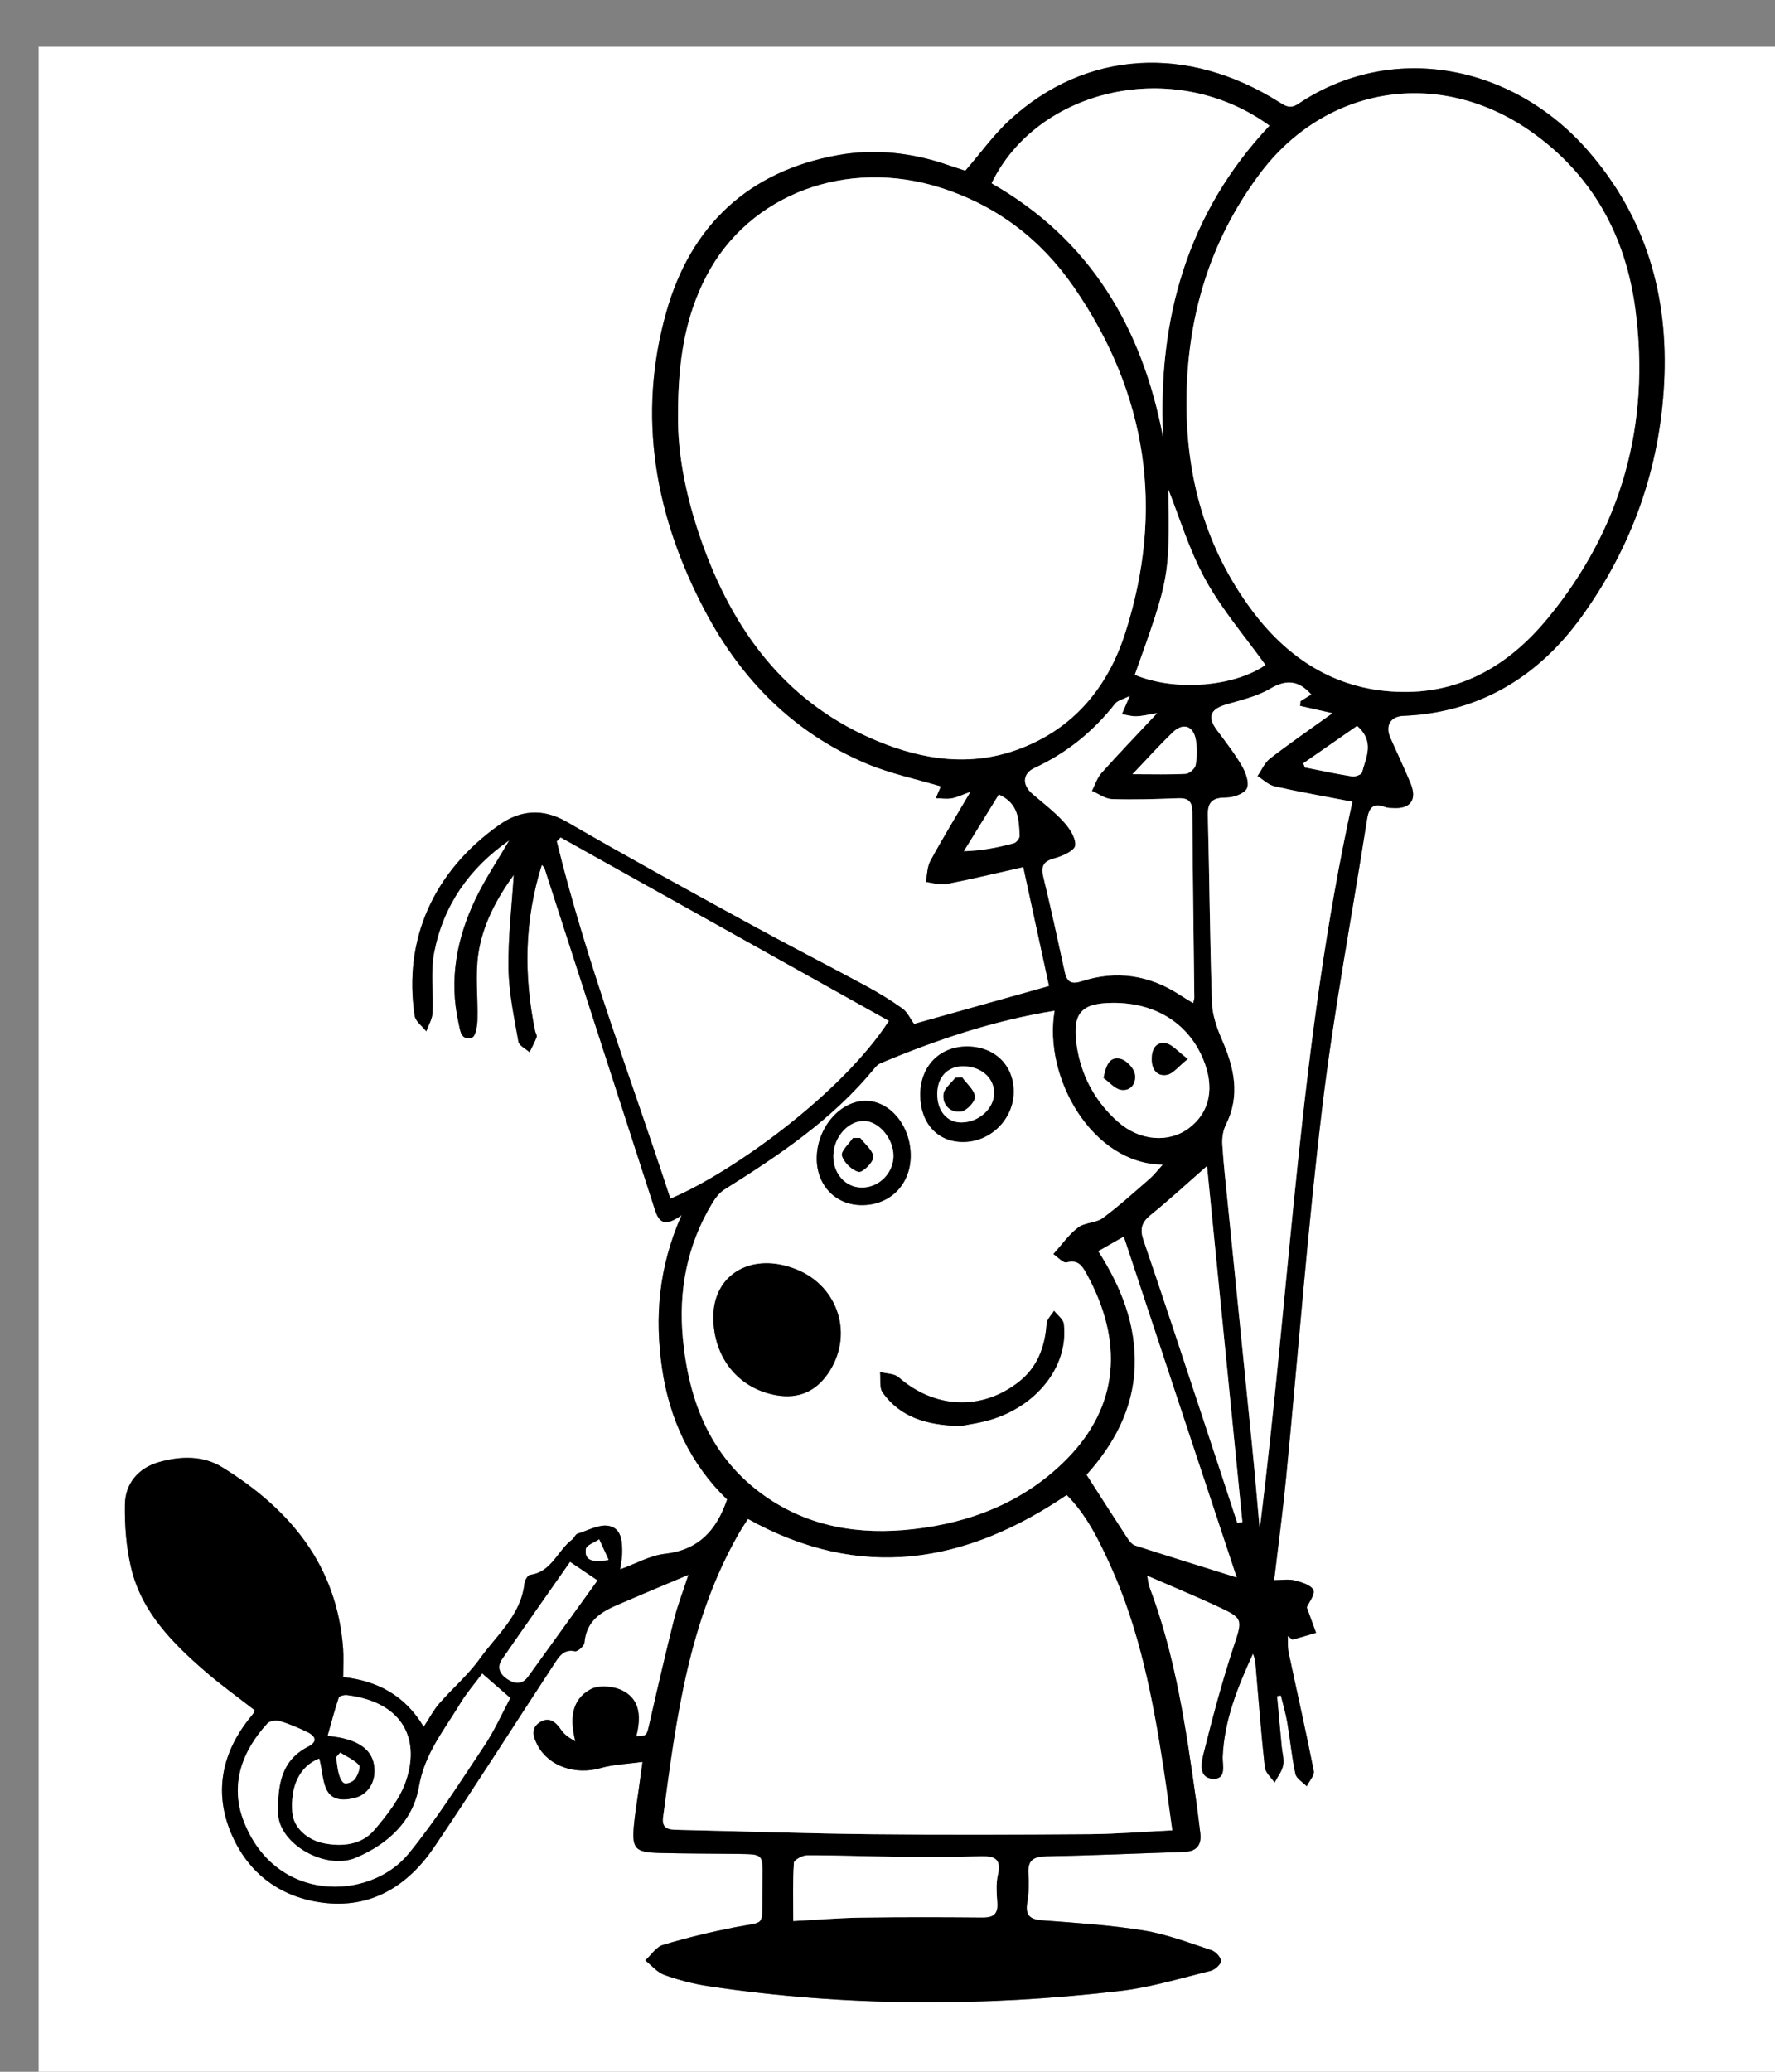 <?xml version="1.0" encoding="utf-8"?>
<!-- Generator: Adobe Illustrator 16.0.0, SVG Export Plug-In . SVG Version: 6.00 Build 0)  -->
<!DOCTYPE svg PUBLIC "-//W3C//DTD SVG 1.1//EN" "http://www.w3.org/Graphics/SVG/1.1/DTD/svg11.dtd">
<svg version="1.1" id="Lager_1" xmlns="http://www.w3.org/2000/svg" xmlns:xlink="http://www.w3.org/1999/xlink" x="0px" y="0px"
	 width="300px" height="350px" viewBox="0 0 300 350" enable-background="new 0 0 300 350" xml:space="preserve">
<rect x="0" y="0" width="300" height="350" fill="#808080" stroke="none"/>
<g>
	<path fill="#FFFFFF" d="M6.532,7.904c100.178,0,200.355,0,300.533,0c0,114.209,0,228.419,0,342.629c-100.178,0-200.355,0-300.533,0
		C6.533,236.323,6.533,122.113,6.532,7.904z M58.002,283.319c0-1.857,0.095-3.36-0.015-4.848c-1.041-14.043-8.987-23.54-20.435-30.6
		c-3.267-2.015-7.06-1.882-10.612-0.887c-3.438,0.963-5.763,3.521-5.825,7.15c-0.062,3.598,0.221,7.305,1.06,10.793
		c1.785,7.426,6.974,12.638,12.524,17.447c2.668,2.312,5.555,4.371,8.335,6.538c-0.065,0.2-0.083,0.389-0.179,0.521
		c-0.259,0.358-0.555,0.689-0.828,1.037c-4.389,5.594-5.763,11.936-3.247,18.517c2.688,7.03,8.145,11.447,15.694,12.438
		c8.262,1.084,14.488-2.834,18.952-9.438c6.886-10.188,13.473-20.576,20.227-30.853c0.793-1.206,1.554-2.585,3.538-2.174
		c0.436,0.09,1.542-0.886,1.591-1.437c0.415-4.667,4.152-5.762,7.539-7.234c3.127-1.36,6.281-2.658,10.046-4.246
		c-0.973,2.972-1.843,5.178-2.414,7.459c-1.464,5.844-2.824,11.715-4.164,17.59c-0.491,2.153-0.413,2.172-2.247,2.243
		c0.771-3.045,0.792-6.13-2.294-7.715c-1.506-0.773-4.046-0.993-5.442-0.229c-3.342,1.828-3.459,5.188-2.559,8.788
		c-0.998-0.544-1.855-1.123-2.394-1.919c-0.905-1.337-1.979-2.254-3.516-1.356c-1.725,1.008-1.204,2.574-0.455,3.978
		c1.904,3.558,6.426,5.023,10.646,3.812c2.133-0.612,4.426-0.674,7.071-1.044c-0.299,2.165-0.514,3.72-0.729,5.273
		c-0.231,1.671-0.514,3.335-0.685,5.012c-0.449,4.414,0.03,4.999,4.42,5.108c4.438,0.11,8.879,0.1,13.319,0.158
		c4.009,0.055,4.009,0.064,3.967,3.926c-0.012,1.066-0.012,2.132-0.026,3.197c-0.071,5.283,0.484,4.259-4.681,5.271
		c-4.082,0.8-8.143,1.777-12.125,2.974c-1.159,0.348-2.011,1.719-3.003,2.62c1.072,0.845,2.024,2.025,3.242,2.461
		c2.41,0.861,4.937,1.52,7.468,1.898c23.145,3.453,46.354,3.496,69.558,0.802c5.158-0.6,10.214-2.15,15.285-3.392
		c0.721-0.177,1.735-1.08,1.751-1.669c0.016-0.613-0.904-1.593-1.608-1.825c-3.777-1.243-7.551-2.7-11.447-3.332
		c-5.679-0.921-11.456-1.279-17.204-1.716c-2.094-0.159-2.825-0.899-2.481-2.996c0.257-1.563,0.32-3.194,0.199-4.775
		c-0.182-2.37,0.808-3.008,3.087-3.046c7.721-0.13,15.437-0.492,23.156-0.734c2.156-0.067,3.069-1.108,2.799-3.229
		c-0.225-1.76-0.427-3.522-0.674-5.279c-1.733-12.304-3.501-24.601-7.942-36.312c-0.169-0.446-0.189-0.948-0.363-1.871
		c4.136,1.796,7.902,3.347,11.595,5.057c4.835,2.237,4.587,2.219,2.922,7.295c-1.927,5.876-3.506,11.873-5.013,17.873
		c-0.367,1.467-0.79,3.957,1.572,4.103c2.422,0.149,1.638-2.337,1.696-3.714c0.264-6.229,2.55-11.823,5.114-17.411
		c0.343,0.76,0.41,1.494,0.474,2.229c0.489,5.656,0.913,11.32,1.535,16.962c0.1,0.908,1.076,1.72,1.648,2.575
		c0.505-0.967,1.242-1.888,1.448-2.915c0.199-0.998-0.151-2.104-0.251-3.165c-0.264-2.841-0.521-5.683-0.782-8.523
		c0.217-0.031,0.433-0.062,0.649-0.093c0.367,1.52,0.822,3.024,1.084,4.562c0.491,2.887,0.756,5.816,1.371,8.673
		c0.172,0.796,1.25,1.396,1.912,2.085c0.423-0.862,1.34-1.821,1.193-2.571c-1.317-6.69-2.839-13.341-4.25-20.014
		c-0.191-0.903-0.104-1.866-0.146-2.802c0.261,0.209,0.521,0.419,0.78,0.628c1.334-0.384,2.669-0.769,4.002-1.153
		c-0.536-1.474-1.072-2.948-1.571-4.317c0.348-0.811,1.453-2.203,1.118-2.915c-0.405-0.86-1.987-1.326-3.146-1.619
		c-1.036-0.263-2.19-0.056-3.488-0.056c0.713-6.054,1.472-11.67,2.021-17.308c2.029-20.84,3.604-41.733,6.099-62.518
		c1.954-16.28,5.033-32.424,7.566-48.637c0.305-1.951,0.97-2.983,3.104-2.14c0.397,0.157,0.875,0.128,1.318,0.158
		c2.918,0.192,4.089-1.389,2.955-4.139c-1.081-2.622-2.312-5.182-3.452-7.779c-0.868-1.977,0.054-3.554,2.183-3.643
		c12.821-0.537,22.75-6.521,30.104-16.672c8.518-11.761,13.266-25.018,14.016-39.588c0.755-14.696-3.057-27.951-12.846-39.185
		c-12.933-14.842-33.373-18.413-48.954-7.962c-1.395,0.936-2.174,0.412-3.256-0.27c-15.542-9.794-32.695-8.754-45.479,2.947
		c-2.78,2.545-5.014,5.688-7.575,8.642c-0.877-0.288-1.89-0.604-2.892-0.952c-6.073-2.11-12.372-2.816-18.638-1.69
		c-15.099,2.713-24.846,11.876-28.982,26.429c-5.032,17.708-1.92,34.657,6.595,50.708c6.139,11.571,14.982,20.471,27.152,25.624
		c4.096,1.734,8.539,2.645,12.643,3.877c-0.224,0.521-0.54,1.255-0.856,1.989c0.891,0.019,1.803,0.169,2.664,0.021
		c0.911-0.157,1.772-0.598,3.205-1.112c-2.469,4.212-4.722,7.892-6.783,11.677c-0.56,1.028-0.543,2.371-0.791,3.569
		c1.151,0.137,2.36,0.569,3.444,0.358c4.315-0.835,8.593-1.872,13.042-2.869c1.506,6.944,2.942,13.569,4.359,20.104
		c-7.965,2.234-15.598,4.375-22.825,6.403c-0.686-0.944-1.139-2.013-1.945-2.589c-1.941-1.39-3.996-2.646-6.098-3.782
		c-6.71-3.625-13.503-7.098-20.189-10.764c-10.19-5.586-20.388-11.165-30.439-16.994c-4.123-2.391-7.944-1.972-11.452,0.51
		c-11.169,7.904-16.22,19.399-14.278,32.24c0.144,0.949,1.283,1.747,1.96,2.616c0.368-1.029,1-2.045,1.054-3.091
		c0.174-3.43-0.371-6.971,0.284-10.287c1.57-7.946,5.946-14.211,12.702-18.895c-1.977,3.394-4.103,6.542-5.722,9.931
		c-3.172,6.639-4.513,13.63-2.856,20.958c0.271,1.198,0.374,3.075,2.291,2.423c0.582-0.198,0.863-1.937,0.892-2.98
		c0.104-3.695-0.384-7.456,0.139-11.077c0.73-5.047,3.175-9.5,6.002-13.404c-0.329,5.225-0.976,10.52-0.893,15.803
		c0.064,4.133,0.958,8.265,1.678,12.363c0.12,0.685,1.227,1.196,1.877,1.787c0.413-0.849,0.876-1.678,1.207-2.556
		c0.101-0.267-0.188-0.666-0.259-1.012c-1.947-9.414-1.824-18.736,1.129-28.079c0.244,0.277,0.411,0.386,0.458,0.533
		c6.138,18.982,12.261,37.968,18.407,56.948c0.64,1.977,1.149,4.357,4.759,1.689c-3.916,8.866-4.545,17.27-3.308,25.833
		c1.252,8.672,4.838,16.257,11.004,22.21c-1.801,5.272-4.871,8.555-10.53,9.184c-2.507,0.278-4.891,1.663-7.562,2.63
		c0.158-1.109,0.324-1.798,0.342-2.49c0.052-2.001,0.018-4.424-2.221-4.86c-1.637-0.319-3.568,0.772-5.339,1.329
		c-0.356,0.112-0.526,0.718-0.873,0.974c-2.483,1.842-3.445,5.487-7.121,5.968c-0.383,0.05-0.892,0.902-0.948,1.425
		c-0.577,5.388-4.667,8.72-7.529,12.717c-1.978,2.763-4.637,5.029-6.884,7.611c-0.961,1.104-1.648,2.448-2.615,3.919
		C68.451,286.431,63.833,283.975,58.002,283.319z"/>
	<path fill-rule="evenodd" clip-rule="evenodd" d="M58.002,283.319c5.831,0.655,10.449,3.111,13.611,8.41
		c0.967-1.471,1.653-2.814,2.615-3.919c2.247-2.582,4.906-4.849,6.884-7.611c2.862-3.997,6.952-7.329,7.529-12.717
		c0.056-0.522,0.564-1.375,0.948-1.425c3.675-0.48,4.638-4.126,7.121-5.968c0.347-0.256,0.517-0.861,0.873-0.974
		c1.771-0.557,3.703-1.648,5.339-1.329c2.239,0.437,2.272,2.859,2.221,4.86c-0.018,0.692-0.184,1.381-0.342,2.49
		c2.671-0.967,5.055-2.352,7.562-2.63c5.659-0.629,8.729-3.911,10.53-9.184c-6.167-5.953-9.752-13.538-11.004-22.21
		c-1.237-8.563-0.607-16.967,3.308-25.833c-3.61,2.668-4.119,0.287-4.759-1.689c-6.146-18.979-12.269-37.966-18.407-56.948
		c-0.047-0.147-0.215-0.256-0.458-0.533c-2.953,9.343-3.076,18.665-1.129,28.079c0.071,0.346,0.359,0.746,0.259,1.012
		c-0.331,0.878-0.794,1.708-1.207,2.556c-0.65-0.591-1.757-1.103-1.877-1.787c-0.719-4.098-1.613-8.23-1.678-12.363
		c-0.083-5.284,0.564-10.579,0.893-15.803c-2.827,3.903-5.272,8.356-6.002,13.404c-0.523,3.622-0.036,7.382-0.139,11.077
		c-0.029,1.044-0.311,2.783-0.892,2.98c-1.917,0.652-2.02-1.225-2.291-2.423c-1.656-7.328-0.315-14.319,2.856-20.958
		c1.62-3.39,3.746-6.537,5.722-9.931c-6.756,4.684-11.132,10.949-12.702,18.895c-0.655,3.316-0.11,6.857-0.284,10.287
		c-0.054,1.046-0.687,2.062-1.054,3.091c-0.677-0.869-1.816-1.667-1.96-2.616c-1.942-12.841,3.109-24.336,14.278-32.24
		c3.508-2.482,7.33-2.901,11.452-0.51c10.051,5.829,20.249,11.407,30.439,16.994c6.687,3.666,13.479,7.139,20.189,10.764
		c2.102,1.136,4.157,2.392,6.098,3.782c0.807,0.577,1.26,1.646,1.945,2.589c7.228-2.027,14.86-4.168,22.825-6.403
		c-1.417-6.535-2.854-13.16-4.359-20.104c-4.449,0.998-8.727,2.034-13.042,2.869c-1.084,0.21-2.293-0.222-3.444-0.358
		c0.248-1.198,0.231-2.541,0.791-3.569c2.062-3.785,4.314-7.465,6.783-11.677c-1.433,0.514-2.294,0.955-3.205,1.112
		c-0.861,0.148-1.773-0.002-2.664-0.021c0.316-0.734,0.633-1.468,0.856-1.989c-4.104-1.232-8.547-2.143-12.643-3.877
		c-12.17-5.153-21.013-14.053-27.152-25.624c-8.515-16.051-11.627-33-6.595-50.708c4.136-14.553,13.883-23.715,28.982-26.429
		c6.266-1.126,12.564-0.42,18.638,1.69c1.002,0.348,2.015,0.664,2.892,0.952c2.562-2.954,4.795-6.097,7.575-8.642
		c12.784-11.702,29.938-12.742,45.479-2.947c1.082,0.682,1.861,1.205,3.256,0.27c15.581-10.45,36.021-6.88,48.954,7.962
		c9.789,11.234,13.601,24.489,12.846,39.185c-0.75,14.571-5.498,27.828-14.016,39.588c-7.354,10.152-17.283,16.136-30.104,16.672
		c-2.129,0.089-3.051,1.666-2.183,3.643c1.14,2.598,2.371,5.157,3.452,7.779c1.134,2.75-0.037,4.331-2.955,4.139
		c-0.443-0.03-0.921-0.001-1.318-0.158c-2.135-0.843-2.8,0.189-3.104,2.14c-2.533,16.212-5.612,32.357-7.566,48.637
		c-2.495,20.784-4.069,41.678-6.099,62.518c-0.549,5.638-1.308,11.254-2.021,17.308c1.298,0,2.452-0.207,3.488,0.056
		c1.159,0.293,2.741,0.759,3.146,1.619c0.335,0.712-0.771,2.104-1.118,2.915c0.499,1.369,1.035,2.844,1.571,4.317
		c-1.333,0.385-2.668,0.77-4.002,1.153c-0.26-0.209-0.52-0.419-0.78-0.628c0.042,0.936-0.045,1.898,0.146,2.802
		c1.411,6.673,2.933,13.323,4.25,20.014c0.146,0.75-0.771,1.709-1.193,2.571c-0.662-0.689-1.74-1.289-1.912-2.085
		c-0.615-2.856-0.88-5.786-1.371-8.673c-0.262-1.538-0.717-3.043-1.084-4.562c-0.217,0.03-0.433,0.062-0.649,0.093
		c0.261,2.841,0.519,5.683,0.782,8.523c0.1,1.061,0.45,2.167,0.251,3.165c-0.206,1.027-0.943,1.948-1.448,2.915
		c-0.572-0.855-1.549-1.667-1.648-2.575c-0.622-5.642-1.046-11.306-1.535-16.962c-0.063-0.735-0.131-1.47-0.474-2.229
		c-2.564,5.588-4.851,11.182-5.114,17.411c-0.059,1.377,0.726,3.863-1.696,3.714c-2.362-0.146-1.939-2.636-1.572-4.103
		c1.507-6,3.086-11.997,5.013-17.873c1.665-5.076,1.913-5.058-2.922-7.295c-3.692-1.71-7.459-3.261-11.595-5.057
		c0.174,0.923,0.194,1.425,0.363,1.871c4.441,11.712,6.209,24.009,7.942,36.312c0.247,1.757,0.449,3.52,0.674,5.279
		c0.271,2.121-0.643,3.162-2.799,3.229c-7.72,0.242-15.436,0.604-23.156,0.734c-2.279,0.038-3.269,0.676-3.087,3.046
		c0.121,1.581,0.058,3.212-0.199,4.775c-0.344,2.097,0.388,2.837,2.481,2.996c5.748,0.437,11.525,0.795,17.204,1.716
		c3.896,0.632,7.67,2.089,11.447,3.332c0.704,0.232,1.624,1.212,1.608,1.825c-0.016,0.589-1.03,1.492-1.751,1.669
		c-5.071,1.241-10.127,2.792-15.285,3.392c-23.204,2.694-46.414,2.651-69.558-0.802c-2.532-0.379-5.059-1.037-7.468-1.898
		c-1.218-0.436-2.17-1.616-3.242-2.461c0.993-0.901,1.845-2.272,3.003-2.62c3.981-1.196,8.043-2.174,12.125-2.974
		c5.166-1.013,4.61,0.012,4.681-5.271c0.015-1.065,0.015-2.131,0.026-3.197c0.042-3.861,0.042-3.871-3.967-3.926
		c-4.439-0.059-8.881-0.048-13.319-0.158c-4.39-0.109-4.869-0.694-4.42-5.108c0.171-1.677,0.454-3.341,0.685-5.012
		c0.215-1.554,0.43-3.108,0.729-5.273c-2.645,0.37-4.938,0.432-7.071,1.044c-4.221,1.212-8.743-0.254-10.646-3.812
		c-0.75-1.403-1.271-2.97,0.455-3.978c1.538-0.897,2.611,0.02,3.516,1.356c0.538,0.796,1.396,1.375,2.394,1.919
		c-0.901-3.6-0.783-6.96,2.559-8.788c1.396-0.764,3.936-0.544,5.442,0.229c3.086,1.585,3.065,4.67,2.294,7.715
		c1.834-0.071,1.756-0.09,2.247-2.243c1.34-5.875,2.7-11.746,4.164-17.59c0.571-2.281,1.441-4.487,2.414-7.459
		c-3.765,1.588-6.919,2.886-10.046,4.246c-3.387,1.473-7.124,2.567-7.539,7.234c-0.049,0.551-1.155,1.526-1.591,1.437
		c-1.983-0.411-2.745,0.968-3.538,2.174c-6.754,10.276-13.341,20.665-20.227,30.853c-4.464,6.604-10.69,10.522-18.952,9.438
		c-7.55-0.991-13.006-5.408-15.694-12.438c-2.517-6.581-1.143-12.923,3.247-18.517c0.273-0.348,0.569-0.679,0.828-1.037
		c0.096-0.133,0.113-0.321,0.179-0.521c-2.78-2.167-5.667-4.227-8.335-6.538c-5.551-4.81-10.74-10.021-12.524-17.447
		c-0.838-3.488-1.121-7.195-1.06-10.793c0.062-3.629,2.387-6.188,5.825-7.15c3.552-0.995,7.345-1.128,10.612,0.887
		c11.448,7.06,19.394,16.557,20.435,30.6C58.097,279.959,58.002,281.462,58.002,283.319z M200.537,67.942
		c-0.031,12.891,3.307,24.752,11.046,35.147c6.573,8.828,15.299,14.024,26.538,13.797c9.793-0.198,17.448-5.119,23.472-12.441
		c12.497-15.189,17.37-32.771,14.811-52.179c-1.643-12.445-7.309-22.877-17.903-30.215c-15.311-10.604-34.442-7.583-45.588,7.33
		C204.383,40.794,200.573,53.769,200.537,67.942z M114.6,69.857c-0.146,7.261,1.608,15.298,4.513,23.074
		c5.468,14.637,14.447,26.212,29.313,32.313c7.669,3.147,15.585,4.295,23.616,1.367c9.383-3.421,15.202-10.526,18.129-19.654
		c6.678-20.823,3.745-40.484-8.722-58.513c-5.548-8.022-13.01-13.71-22.416-16.712c-15.924-5.083-32.39,1.046-39.624,14.872
		C115.786,53.531,114.605,61.018,114.6,69.857z M126.417,256.629c-0.555,0.876-1.053,1.602-1.49,2.361
		c-8.532,14.846-10.637,31.412-12.846,47.955c-0.269,2.018,0.906,2.146,2.389,2.18c10.904,0.243,21.807,0.627,32.712,0.742
		c12.334,0.131,24.671,0.086,37.006-0.005c4.567-0.034,9.133-0.414,13.941-0.649c-0.515-3.67-0.954-7.081-1.478-10.479
		c-1.812-11.766-4.049-23.423-9.032-34.354c-1.94-4.259-3.991-8.454-7.332-11.801C163.071,264.228,145.379,267.147,126.417,256.629z
		 M178.239,170.757c-10.391,1.673-20.008,4.937-29.418,8.883c-0.387,0.161-0.735,0.504-1.008,0.838
		c-7.028,8.587-16.074,14.663-25.348,20.472c-0.837,0.525-1.531,1.416-2.055,2.279c-4.295,7.087-5.771,14.867-4.984,23.001
		c1.027,10.623,4.735,20.066,13.806,26.47c7.517,5.306,16.093,6.644,25.097,5.631c9.9-1.114,18.851-4.671,25.896-11.77
		c8.874-8.939,9.786-19.894,3.346-31.495c-0.76-1.369-1.455-2.267-3.301-1.797c-0.595,0.151-1.496-0.902-2.258-1.404
		c1.378-1.524,2.589-3.266,4.191-4.497c1.128-0.868,3.011-0.741,4.165-1.591c2.773-2.043,5.334-4.381,7.942-6.644
		c0.722-0.625,1.309-1.405,2.192-2.371C184.554,196.65,176.278,181.962,178.239,170.757z M221.618,117.323
		c-2.083-2.329-4.148-2.626-6.932-0.98c-2.236,1.324-4.927,1.928-7.467,2.677c-2.675,0.789-3.189,2.109-1.553,4.31
		c1.481,1.992,3.024,3.961,4.264,6.102c0.638,1.103,1.262,2.838,0.812,3.766c-0.433,0.895-2.252,1.541-3.465,1.545
		c-2.247,0.007-3.199,0.622-3.136,3.018c0.278,10.552,0.344,21.11,0.703,31.658c0.072,2.123,0.855,4.314,1.717,6.297
		c2.061,4.737,3.094,9.396,0.62,14.325c-0.49,0.977-0.658,2.24-0.59,3.348c0.208,3.361,0.593,6.712,0.93,10.065
		c1.363,13.584,2.747,27.165,4.098,40.751c0.467,4.69,0.86,9.387,1.288,14.081c5.147-40.944,6.726-82.271,15.662-122.846
		c-4.641-0.895-8.911-1.638-13.135-2.588c-1.048-0.236-1.946-1.142-2.913-1.74c0.693-1.002,1.193-2.252,2.111-2.96
		c3.368-2.596,6.874-5.012,10.561-7.663c-2.156-0.485-3.811-0.858-5.465-1.231c0.021-0.265,0.042-0.53,0.063-0.795
		C220.398,118.085,221.005,117.707,221.618,117.323z M150.22,172.471c-18.6-10.388-37.028-20.681-55.456-30.974
		c-0.215,0.216-0.43,0.431-0.646,0.646c5.026,20.54,12.649,40.257,19.194,60.342C123.874,198.041,142.379,184.612,150.22,172.471z
		 M196.567,73.789c-0.908-19.918,4.085-37.777,17.988-52.563c-16.055-11.666-39.147-6.347-46.963,9.736
		C184.241,40.444,193.031,55.311,196.567,73.789z M201.648,169.456c0.102-0.444,0.21-0.691,0.208-0.938
		c-0.116-10.461-0.267-20.921-0.342-31.383c-0.013-1.746-0.682-2.341-2.391-2.276c-3.723,0.143-7.456,0.267-11.176,0.144
		c-1.148-0.038-2.27-0.898-3.403-1.382c0.532-1.024,0.884-2.211,1.63-3.044c2.988-3.34,6.099-6.569,9.402-10.095
		c-1.424,0.229-2.458,0.496-3.5,0.531c-0.816,0.029-1.643-0.229-2.465-0.358c0.334-0.769,0.667-1.537,1.336-3.08
		c-1.153,0.59-2.045,0.766-2.471,1.308c-3.69,4.692-8.171,8.335-13.605,10.847c-2.07,0.957-2.145,2.873-0.378,4.385
		c1.818,1.556,3.744,3.026,5.343,4.788c0.976,1.076,2.038,2.705,1.894,3.949c-0.1,0.855-2.124,1.782-3.434,2.13
		c-1.873,0.498-2.407,1.276-1.949,3.169c1.294,5.345,2.462,10.72,3.63,16.095c0.374,1.722,1.186,2.061,2.854,1.521
		c5.84-1.891,11.362-1.066,16.515,2.27C200.068,168.501,200.812,168.94,201.648,169.456z M185.63,211.374
		c3.94,6.155,6.4,12.464,6.154,19.527c-0.252,7.237-3.596,13.201-8.129,18.249c2.401,3.736,4.635,7.24,6.911,10.718
		c0.319,0.488,0.776,1.057,1.288,1.223c5.533,1.788,11.09,3.502,17.161,5.4c-6.355-19.176-12.679-38.251-19.083-57.572
		C188.29,209.856,187.074,210.55,185.63,211.374z M81.504,282.74c-1.31,1.764-2.646,3.292-3.678,5.004
		c-2.7,4.48-6.045,8.497-6.993,14.048c-1.003,5.868-5.238,9.74-10.653,12.053c-5.146,2.197-13.127-2.315-13.187-7.578
		c-0.049-4.356,0.343-8.784,5.041-11.179c1.905-0.971,1.099-1.918-0.3-2.565c-1.449-0.669-2.924-1.319-4.45-1.76
		c-0.621-0.179-1.682-0.036-2.076,0.391c-4.337,4.704-6.346,10.386-4.055,16.392c5.384,14.118,21.394,13.549,27.87,5.636
		c4.695-5.737,8.688-12.062,12.818-18.245c1.735-2.598,3.013-5.501,4.399-8.08C84.604,285.435,83.278,284.282,81.504,282.74z
		 M209.116,257.262c0.288-0.037,0.577-0.075,0.865-0.112c-2.013-20.255-4.025-40.509-5.979-60.16
		c-3.221,2.818-6.278,5.642-9.506,8.256c-1.552,1.256-1.876,2.386-1.22,4.298c3.453,10.073,6.765,20.195,10.113,30.305
		C205.311,245.647,207.208,251.457,209.116,257.262z M134.076,324.537c3.915-0.207,7.691-0.525,11.471-0.581
		c6.834-0.1,13.672-0.082,20.508-0.024c1.799,0.016,2.624-0.545,2.5-2.441c-0.104-1.59-0.246-3.254,0.102-4.778
		c0.626-2.737-0.597-3.164-2.92-3.102c-4.791,0.129-9.589,0.114-14.382,0.068c-4.97-0.048-9.94-0.262-14.909-0.248
		c-0.791,0.002-2.231,0.776-2.264,1.267C133.976,317.851,134.076,321.024,134.076,324.537z M188.031,169.423
		c-5.253,0.043-6.812,1.709-6.074,7.026c0.717,5.168,3.091,9.618,7.003,13.074c3.704,3.274,8.626,3.586,11.987,1.061
		c3.566-2.678,4.413-6.883,2.364-11.739C200.762,172.804,195.184,169.365,188.031,169.423z M191.799,114.009
		c6.946,2.872,16.81,1.978,22.079-1.663c-3.429-4.787-7.332-9.315-10.153-14.438c-2.766-5.023-4.43-10.652-6.255-15.21
		C197.682,97.521,197.682,97.521,191.799,114.009z M53.94,297.092c-3.276,1.286-4.897,4.673-4.54,9.108
		c0.201,2.501,2.47,4.691,5.562,5.244c3.134,0.561,6.245,0.139,8.329-2.32c2.134-2.518,4.35-5.311,5.358-8.368
		c2.433-7.378-0.956-13.266-10.016-14.374c-0.449-0.056-1.274,0.153-1.366,0.427c-0.696,2.086-1.254,4.217-1.882,6.432
		c5.228,0.492,7.707,2.36,7.917,5.518c0.162,2.438-1.163,4.478-3.426,5.014C54.029,305.157,54.907,300.188,53.94,297.092z
		 M96.354,263.877c-3.896,5.563-7.714,10.977-11.48,16.426c-0.96,1.391-0.354,2.562,0.915,3.386
		c1.241,0.805,2.461,0.943,3.474-0.466c3.899-5.422,7.816-10.831,11.713-16.227C99.337,265.89,98.103,265.057,96.354,263.877z
		 M191.404,130.796c3.548,0,6.287,0.09,9.013-0.07c0.607-0.036,1.553-0.881,1.663-1.479c0.251-1.367,0.271-2.842,0.04-4.216
		c-0.401-2.403-2.131-3.004-3.883-1.332C196.022,125.812,193.979,128.103,191.404,130.796z M220.277,128.952
		c0.092,0.234,0.184,0.468,0.275,0.702c2.656,0.52,5.305,1.094,7.977,1.515c0.531,0.084,1.573-0.309,1.667-0.668
		c0.662-2.539,2.202-5.201-0.829-7.864C226.399,124.7,223.338,126.826,220.277,128.952z M168.818,134.226
		c-1.969,3.191-3.939,6.384-5.909,9.578c3.172-0.096,5.83-0.653,8.451-1.35c0.426-0.113,0.999-0.865,0.973-1.29
		C172.176,138.561,172.246,135.786,168.818,134.226z M57.5,296.084c-0.229,0.255-0.456,0.512-0.685,0.768
		c0.142,0.949,0.199,1.923,0.457,2.841c0.168,0.598,0.55,1.482,0.976,1.573c0.538,0.112,1.451-0.292,1.782-0.767
		c0.452-0.647,0.945-1.986,0.649-2.3C59.827,297.298,58.587,296.763,57.5,296.084z M102.867,263.529
		c-0.532-1.158-1.064-2.316-1.595-3.475c-0.784,0.538-2.15,0.991-2.243,1.63C98.726,263.76,100.381,263.95,102.867,263.529z"/>
	<path fill-rule="evenodd" clip-rule="evenodd" fill="#FFFFFF" d="M200.537,67.942c0.036-14.173,3.846-27.147,12.375-38.561
		c11.146-14.913,30.277-17.934,45.588-7.33c10.595,7.338,16.261,17.77,17.903,30.215c2.56,19.408-2.313,36.99-14.811,52.179
		c-6.023,7.322-13.679,12.243-23.472,12.441c-11.239,0.227-19.965-4.97-26.538-13.797C203.844,92.694,200.506,80.833,200.537,67.942
		z"/>
	<path fill-rule="evenodd" clip-rule="evenodd" fill="#FFFFFF" d="M114.6,69.857c0.005-8.839,1.186-16.326,4.81-23.253
		c7.233-13.826,23.699-19.956,39.624-14.872c9.406,3.002,16.868,8.69,22.416,16.712c12.467,18.028,15.399,37.689,8.722,58.513
		c-2.927,9.127-8.746,16.233-18.129,19.654c-8.031,2.929-15.947,1.78-23.616-1.367c-14.866-6.101-23.845-17.676-29.313-32.313
		C116.208,85.155,114.454,77.118,114.6,69.857z"/>
	<path fill-rule="evenodd" clip-rule="evenodd" fill="#FFFFFF" d="M126.417,256.629c18.963,10.519,36.655,7.599,53.871-4.051
		c3.341,3.347,5.392,7.542,7.332,11.801c4.983,10.932,7.22,22.589,9.032,34.354c0.523,3.398,0.963,6.81,1.478,10.479
		c-4.809,0.235-9.374,0.615-13.941,0.649c-12.335,0.091-24.672,0.136-37.006,0.005c-10.905-0.115-21.808-0.499-32.712-0.742
		c-1.482-0.033-2.658-0.162-2.389-2.18c2.208-16.543,4.313-33.109,12.846-47.955C125.363,258.23,125.861,257.505,126.417,256.629z"
		/>
	<path fill-rule="evenodd" clip-rule="evenodd" fill="#FFFFFF" d="M178.239,170.757c-1.961,11.205,6.314,25.894,18.263,26.005
		c-0.884,0.966-1.471,1.746-2.192,2.371c-2.608,2.263-5.169,4.601-7.942,6.644c-1.154,0.85-3.037,0.723-4.165,1.591
		c-1.603,1.231-2.813,2.973-4.191,4.497c0.762,0.502,1.663,1.556,2.258,1.404c1.846-0.47,2.541,0.428,3.301,1.797
		c6.44,11.602,5.528,22.556-3.346,31.495c-7.045,7.099-15.995,10.655-25.896,11.77c-9.004,1.013-17.58-0.325-25.097-5.631
		c-9.07-6.403-12.779-15.847-13.806-26.47c-0.787-8.134,0.689-15.914,4.984-23.001c0.524-0.863,1.218-1.754,2.055-2.279
		c9.274-5.809,18.32-11.885,25.348-20.472c0.273-0.334,0.622-0.677,1.008-0.838C158.231,175.693,167.849,172.43,178.239,170.757z
		 M120.562,222.55c0.019,6.863,4.297,12.109,10.768,13.18c3.597,0.595,6.479-0.638,8.552-3.595
		c4.458-6.36,1.964-14.731-5.214-17.656C127.156,211.418,120.542,215.203,120.562,222.55z M162.344,240.916
		c1.186-0.253,3.492-0.527,5.65-1.246c7.718-2.566,12.619-9.237,11.795-16.019c-0.097-0.791-1.07-1.476-1.637-2.211
		c-0.437,0.723-1.201,1.422-1.255,2.171c-0.284,3.986-1.558,7.428-4.819,9.937c-6.268,4.821-14.129,4.421-20.194-0.869
		c-0.741-0.646-2.079-0.606-3.141-0.884c0.127,1.177-0.151,2.646,0.451,3.481C152.115,239.332,156.394,240.766,162.344,240.916z
		 M138.042,195.669c-0.023,4.538,3.125,7.864,7.5,7.925c4.841,0.067,8.364-3.44,8.375-8.338c0.012-5.021-3.45-9.256-7.583-9.28
		C141.986,185.951,138.067,190.532,138.042,195.669z M155.536,184.997c0.024,4.802,2.974,7.983,7.349,7.927
		c4.603-0.061,8.419-3.893,8.44-8.475c0.021-4.527-3.289-7.704-7.982-7.657C158.722,176.838,155.513,180.211,155.536,184.997z"/>
	<path fill-rule="evenodd" clip-rule="evenodd" fill="#FFFFFF" d="M221.618,117.323c-0.613,0.384-1.22,0.763-1.825,1.141
		c-0.021,0.265-0.042,0.53-0.063,0.795c1.654,0.373,3.309,0.746,5.465,1.231c-3.687,2.651-7.192,5.066-10.561,7.663
		c-0.918,0.708-1.418,1.958-2.111,2.96c0.967,0.598,1.865,1.504,2.913,1.74c4.224,0.95,8.494,1.693,13.135,2.588
		c-8.937,40.575-10.515,81.901-15.662,122.846c-0.428-4.694-0.821-9.391-1.288-14.081c-1.351-13.586-2.734-27.167-4.098-40.751
		c-0.337-3.354-0.722-6.704-0.93-10.065c-0.068-1.107,0.1-2.371,0.59-3.348c2.474-4.929,1.44-9.588-0.62-14.325
		c-0.861-1.982-1.645-4.174-1.717-6.297c-0.359-10.548-0.425-21.106-0.703-31.658c-0.063-2.396,0.889-3.011,3.136-3.018
		c1.213-0.004,3.032-0.65,3.465-1.545c0.449-0.928-0.175-2.664-0.812-3.766c-1.239-2.141-2.782-4.11-4.264-6.102
		c-1.637-2.201-1.122-3.521,1.553-4.31c2.54-0.75,5.23-1.354,7.467-2.677C217.47,114.696,219.535,114.994,221.618,117.323z"/>
	<path fill-rule="evenodd" clip-rule="evenodd" fill="#FFFFFF" d="M150.22,172.471c-7.84,12.142-26.346,25.57-36.907,30.015
		c-6.545-20.085-14.168-39.803-19.194-60.342c0.215-0.215,0.43-0.43,0.646-0.646C113.192,151.79,131.62,162.083,150.22,172.471z"/>
	<path fill-rule="evenodd" clip-rule="evenodd" fill="#FFFFFF" d="M196.567,73.789c-3.536-18.478-12.326-33.345-28.975-42.827
		c7.815-16.083,30.908-21.402,46.963-9.736C200.652,36.011,195.659,53.87,196.567,73.789z"/>
	<path fill-rule="evenodd" clip-rule="evenodd" fill="#FFFFFF" d="M201.648,169.456c-0.837-0.516-1.58-0.954-2.303-1.422
		c-5.152-3.336-10.675-4.161-16.515-2.27c-1.668,0.54-2.479,0.201-2.854-1.521c-1.168-5.375-2.336-10.75-3.63-16.095
		c-0.458-1.893,0.076-2.671,1.949-3.169c1.31-0.348,3.334-1.275,3.434-2.13c0.145-1.244-0.918-2.873-1.894-3.949
		c-1.599-1.762-3.524-3.232-5.343-4.788c-1.767-1.512-1.692-3.428,0.378-4.385c5.435-2.511,9.915-6.154,13.605-10.847
		c0.426-0.542,1.317-0.718,2.471-1.308c-0.669,1.542-1.002,2.311-1.336,3.08c0.822,0.13,1.648,0.387,2.465,0.358
		c1.042-0.036,2.076-0.302,3.5-0.531c-3.304,3.525-6.414,6.755-9.402,10.095c-0.746,0.833-1.098,2.02-1.63,3.044
		c1.134,0.484,2.255,1.344,3.403,1.382c3.72,0.123,7.453-0.001,11.176-0.144c1.709-0.065,2.378,0.53,2.391,2.276
		c0.075,10.461,0.226,20.922,0.342,31.383C201.858,168.764,201.75,169.012,201.648,169.456z"/>
	<path fill-rule="evenodd" clip-rule="evenodd" fill="#FFFFFF" d="M185.63,211.374c1.444-0.824,2.66-1.518,4.303-2.455
		c6.404,19.321,12.728,38.396,19.083,57.572c-6.071-1.898-11.628-3.612-17.161-5.4c-0.512-0.166-0.969-0.734-1.288-1.223
		c-2.276-3.478-4.51-6.981-6.911-10.718c4.533-5.048,7.877-11.012,8.129-18.249C192.03,223.838,189.57,217.529,185.63,211.374z"/>
	<path fill-rule="evenodd" clip-rule="evenodd" fill="#FFFFFF" d="M81.504,282.74c1.774,1.542,3.1,2.694,4.735,4.115
		c-1.386,2.579-2.664,5.482-4.399,8.08c-4.129,6.183-8.123,12.508-12.818,18.245c-6.477,7.913-22.486,8.482-27.87-5.636
		c-2.291-6.006-0.282-11.688,4.055-16.392c0.394-0.427,1.455-0.569,2.076-0.391c1.526,0.44,3.001,1.091,4.45,1.76
		c1.399,0.647,2.205,1.595,0.3,2.565c-4.698,2.395-5.089,6.822-5.041,11.179c0.06,5.263,8.042,9.775,13.187,7.578
		c5.415-2.312,9.65-6.185,10.653-12.053c0.948-5.551,4.293-9.567,6.993-14.048C78.858,286.032,80.194,284.504,81.504,282.74z"/>
	<path fill-rule="evenodd" clip-rule="evenodd" fill="#FFFFFF" d="M209.116,257.262c-1.908-5.805-3.806-11.614-5.726-17.414
		c-3.349-10.109-6.66-20.231-10.113-30.305c-0.656-1.912-0.332-3.042,1.22-4.298c3.228-2.614,6.285-5.438,9.506-8.256
		c1.953,19.651,3.966,39.905,5.979,60.16C209.693,257.187,209.404,257.225,209.116,257.262z"/>
	<path fill-rule="evenodd" clip-rule="evenodd" fill="#FFFFFF" d="M134.076,324.537c0-3.513-0.101-6.687,0.106-9.84
		c0.032-0.49,1.473-1.265,2.264-1.267c4.969-0.014,9.939,0.2,14.909,0.248c4.793,0.046,9.591,0.061,14.382-0.068
		c2.323-0.062,3.546,0.364,2.92,3.102c-0.348,1.524-0.205,3.188-0.102,4.778c0.124,1.896-0.701,2.457-2.5,2.441
		c-6.836-0.058-13.674-0.075-20.508,0.024C141.768,324.012,137.991,324.33,134.076,324.537z"/>
	<path fill-rule="evenodd" clip-rule="evenodd" fill="#FFFFFF" d="M188.031,169.423c7.152-0.059,12.73,3.38,15.28,9.421
		c2.049,4.856,1.202,9.062-2.364,11.739c-3.361,2.525-8.283,2.214-11.987-1.061c-3.912-3.456-6.286-7.906-7.003-13.074
		C181.22,171.132,182.778,169.467,188.031,169.423z M186.527,182.112c0.978,0.697,1.888,1.832,2.947,1.996
		c1.778,0.276,2.629-1.305,2.31-2.733c-0.221-0.99-1.413-2.235-2.393-2.48C187.63,178.455,186.953,179.815,186.527,182.112z
		 M200.745,178.902c-1.711-1.272-2.631-2.47-3.716-2.646c-1.748-0.283-2.386,1.112-2.359,2.755c0.027,1.718,0.93,2.879,2.583,2.562
		C198.271,181.378,199.103,180.212,200.745,178.902z"/>
	<path fill-rule="evenodd" clip-rule="evenodd" fill="#FFFFFF" d="M191.799,114.009c5.883-16.487,5.883-16.487,5.671-31.311
		c1.825,4.558,3.489,10.187,6.255,15.21c2.821,5.124,6.725,9.651,10.153,14.438C208.608,115.986,198.745,116.88,191.799,114.009z"/>
	<path fill-rule="evenodd" clip-rule="evenodd" fill="#FFFFFF" d="M53.94,297.092c0.967,3.096,0.088,8.065,5.936,6.68
		c2.263-0.536,3.588-2.576,3.426-5.014c-0.21-3.157-2.689-5.025-7.917-5.518c0.628-2.215,1.186-4.346,1.882-6.432
		c0.091-0.273,0.917-0.482,1.366-0.427c9.06,1.108,12.449,6.996,10.016,14.374c-1.008,3.058-3.224,5.851-5.358,8.368
		c-2.084,2.459-5.194,2.881-8.329,2.32c-3.091-0.553-5.36-2.743-5.562-5.244C49.043,301.765,50.664,298.378,53.94,297.092z"/>
	<path fill-rule="evenodd" clip-rule="evenodd" fill="#FFFFFF" d="M96.354,263.877c1.748,1.18,2.983,2.013,4.622,3.119
		c-3.897,5.396-7.814,10.805-11.713,16.227c-1.013,1.409-2.233,1.271-3.474,0.466c-1.268-0.823-1.875-1.995-0.915-3.386
		C88.64,274.854,92.459,269.44,96.354,263.877z"/>
	<path fill-rule="evenodd" clip-rule="evenodd" fill="#FFFFFF" d="M191.404,130.796c2.574-2.693,4.618-4.984,6.833-7.097
		c1.752-1.673,3.481-1.072,3.883,1.332c0.23,1.374,0.211,2.85-0.04,4.216c-0.11,0.598-1.056,1.443-1.663,1.479
		C197.691,130.886,194.952,130.796,191.404,130.796z"/>
	<path fill-rule="evenodd" clip-rule="evenodd" fill="#FFFFFF" d="M220.277,128.952c3.061-2.126,6.122-4.252,9.09-6.315
		c3.031,2.663,1.491,5.326,0.829,7.864c-0.094,0.359-1.136,0.752-1.667,0.668c-2.672-0.421-5.32-0.995-7.977-1.515
		C220.461,129.42,220.369,129.187,220.277,128.952z"/>
	<path fill-rule="evenodd" clip-rule="evenodd" fill="#FFFFFF" d="M168.818,134.226c3.428,1.561,3.357,4.335,3.515,6.938
		c0.026,0.425-0.547,1.177-0.973,1.29c-2.621,0.697-5.279,1.254-8.451,1.35C164.879,140.61,166.85,137.417,168.818,134.226z"/>
	<path fill-rule="evenodd" clip-rule="evenodd" fill="#FFFFFF" d="M57.5,296.084c1.087,0.679,2.327,1.214,3.179,2.115
		c0.296,0.313-0.198,1.652-0.649,2.3c-0.331,0.475-1.244,0.879-1.782,0.767c-0.426-0.091-0.808-0.976-0.976-1.573
		c-0.258-0.918-0.314-1.892-0.457-2.841C57.044,296.596,57.271,296.339,57.5,296.084z"/>
	<path fill-rule="evenodd" clip-rule="evenodd" fill="#FFFFFF" d="M102.867,263.529c-2.485,0.421-4.141,0.23-3.838-1.845
		c0.093-0.639,1.459-1.092,2.243-1.63C101.803,261.213,102.335,262.371,102.867,263.529z"/>
	<path fill-rule="evenodd" clip-rule="evenodd" d="M120.562,222.55c-0.021-7.347,6.594-11.132,14.106-8.071
		c7.179,2.925,9.673,11.296,5.214,17.656c-2.073,2.957-4.956,4.189-8.552,3.595C124.86,234.659,120.581,229.413,120.562,222.55z"/>
	<path fill-rule="evenodd" clip-rule="evenodd" d="M162.344,240.916c-5.95-0.15-10.229-1.584-13.15-5.64
		c-0.602-0.835-0.324-2.305-0.451-3.481c1.062,0.277,2.399,0.238,3.141,0.884c6.065,5.29,13.927,5.69,20.194,0.869
		c3.262-2.509,4.535-5.95,4.819-9.937c0.054-0.749,0.818-1.448,1.255-2.171c0.566,0.735,1.54,1.42,1.637,2.211
		c0.824,6.781-4.077,13.452-11.795,16.019C165.836,240.389,163.529,240.663,162.344,240.916z"/>
	<path fill-rule="evenodd" clip-rule="evenodd" d="M138.042,195.669c0.025-5.137,3.944-9.718,8.293-9.693
		c4.133,0.024,7.595,4.26,7.583,9.28c-0.012,4.897-3.535,8.405-8.375,8.338C141.167,203.533,138.019,200.207,138.042,195.669z
		 M140.85,195.262c-0.033,2.992,2.021,5.314,4.739,5.359c2.954,0.049,5.441-2.435,5.417-5.41c-0.022-2.844-2.414-5.713-4.855-5.825
		C143.417,189.261,140.885,192.066,140.85,195.262z"/>
	<path fill-rule="evenodd" clip-rule="evenodd" d="M155.536,184.997c-0.023-4.786,3.186-8.159,7.807-8.205
		c4.693-0.047,8.004,3.13,7.982,7.657c-0.021,4.582-3.838,8.414-8.44,8.475C158.51,192.98,155.561,189.799,155.536,184.997z
		 M162.74,180.141c-2.619,0.015-4.319,1.845-4.33,4.66c-0.011,2.891,1.662,4.854,4.116,4.825c2.95-0.034,5.527-2.394,5.492-5.03
		C167.984,182.023,165.734,180.123,162.74,180.141z"/>
	<path fill-rule="evenodd" clip-rule="evenodd" d="M186.527,182.112c0.426-2.297,1.103-3.657,2.864-3.218
		c0.979,0.245,2.172,1.49,2.393,2.48c0.319,1.429-0.531,3.01-2.31,2.733C188.415,183.944,187.505,182.81,186.527,182.112z"/>
	<path fill-rule="evenodd" clip-rule="evenodd" d="M200.745,178.902c-1.643,1.31-2.475,2.476-3.492,2.671
		c-1.653,0.317-2.556-0.844-2.583-2.562c-0.026-1.643,0.611-3.038,2.359-2.755C198.114,176.433,199.034,177.63,200.745,178.902z"/>
	<path fill-rule="evenodd" clip-rule="evenodd" fill="#FFFFFF" d="M140.85,195.262c0.035-3.195,2.567-6.001,5.301-5.876
		c2.442,0.112,4.833,2.981,4.855,5.825c0.023,2.976-2.463,5.459-5.417,5.41C142.871,200.576,140.817,198.254,140.85,195.262z
		 M145.387,192.246c-0.407,0.002-0.814,0.005-1.222,0.007c-0.674,1.013-2.073,2.235-1.854,2.988
		c0.333,1.145,1.669,2.442,2.815,2.729c0.635,0.158,2.479-1.62,2.463-2.502C147.571,194.382,146.183,193.319,145.387,192.246z"/>
	<path fill-rule="evenodd" clip-rule="evenodd" fill="#FFFFFF" d="M162.74,180.141c2.994-0.018,5.244,1.883,5.278,4.455
		c0.035,2.637-2.542,4.996-5.492,5.03c-2.454,0.028-4.127-1.935-4.116-4.825C158.421,181.985,160.121,180.155,162.74,180.141z
		 M162.637,182.044c-0.393,0.012-0.785,0.023-1.178,0.035c-0.702,0.936-1.903,1.824-1.996,2.816
		c-0.169,1.825,1.232,3.137,2.988,2.878c0.933-0.137,2.375-1.678,2.316-2.493C164.688,184.156,163.404,183.118,162.637,182.044z"/>
	<path fill-rule="evenodd" clip-rule="evenodd" d="M145.387,192.246c0.796,1.073,2.184,2.136,2.203,3.222
		c0.016,0.882-1.829,2.66-2.463,2.502c-1.146-0.286-2.481-1.584-2.815-2.729c-0.219-0.753,1.18-1.976,1.854-2.988
		C144.572,192.251,144.979,192.248,145.387,192.246z"/>
	<path fill-rule="evenodd" clip-rule="evenodd" d="M162.637,182.044c0.768,1.074,2.051,2.112,2.131,3.236
		c0.059,0.815-1.384,2.356-2.316,2.493c-1.756,0.259-3.157-1.053-2.988-2.878c0.093-0.992,1.294-1.881,1.996-2.816
		C161.852,182.067,162.244,182.056,162.637,182.044z"/>
</g>
</svg>
